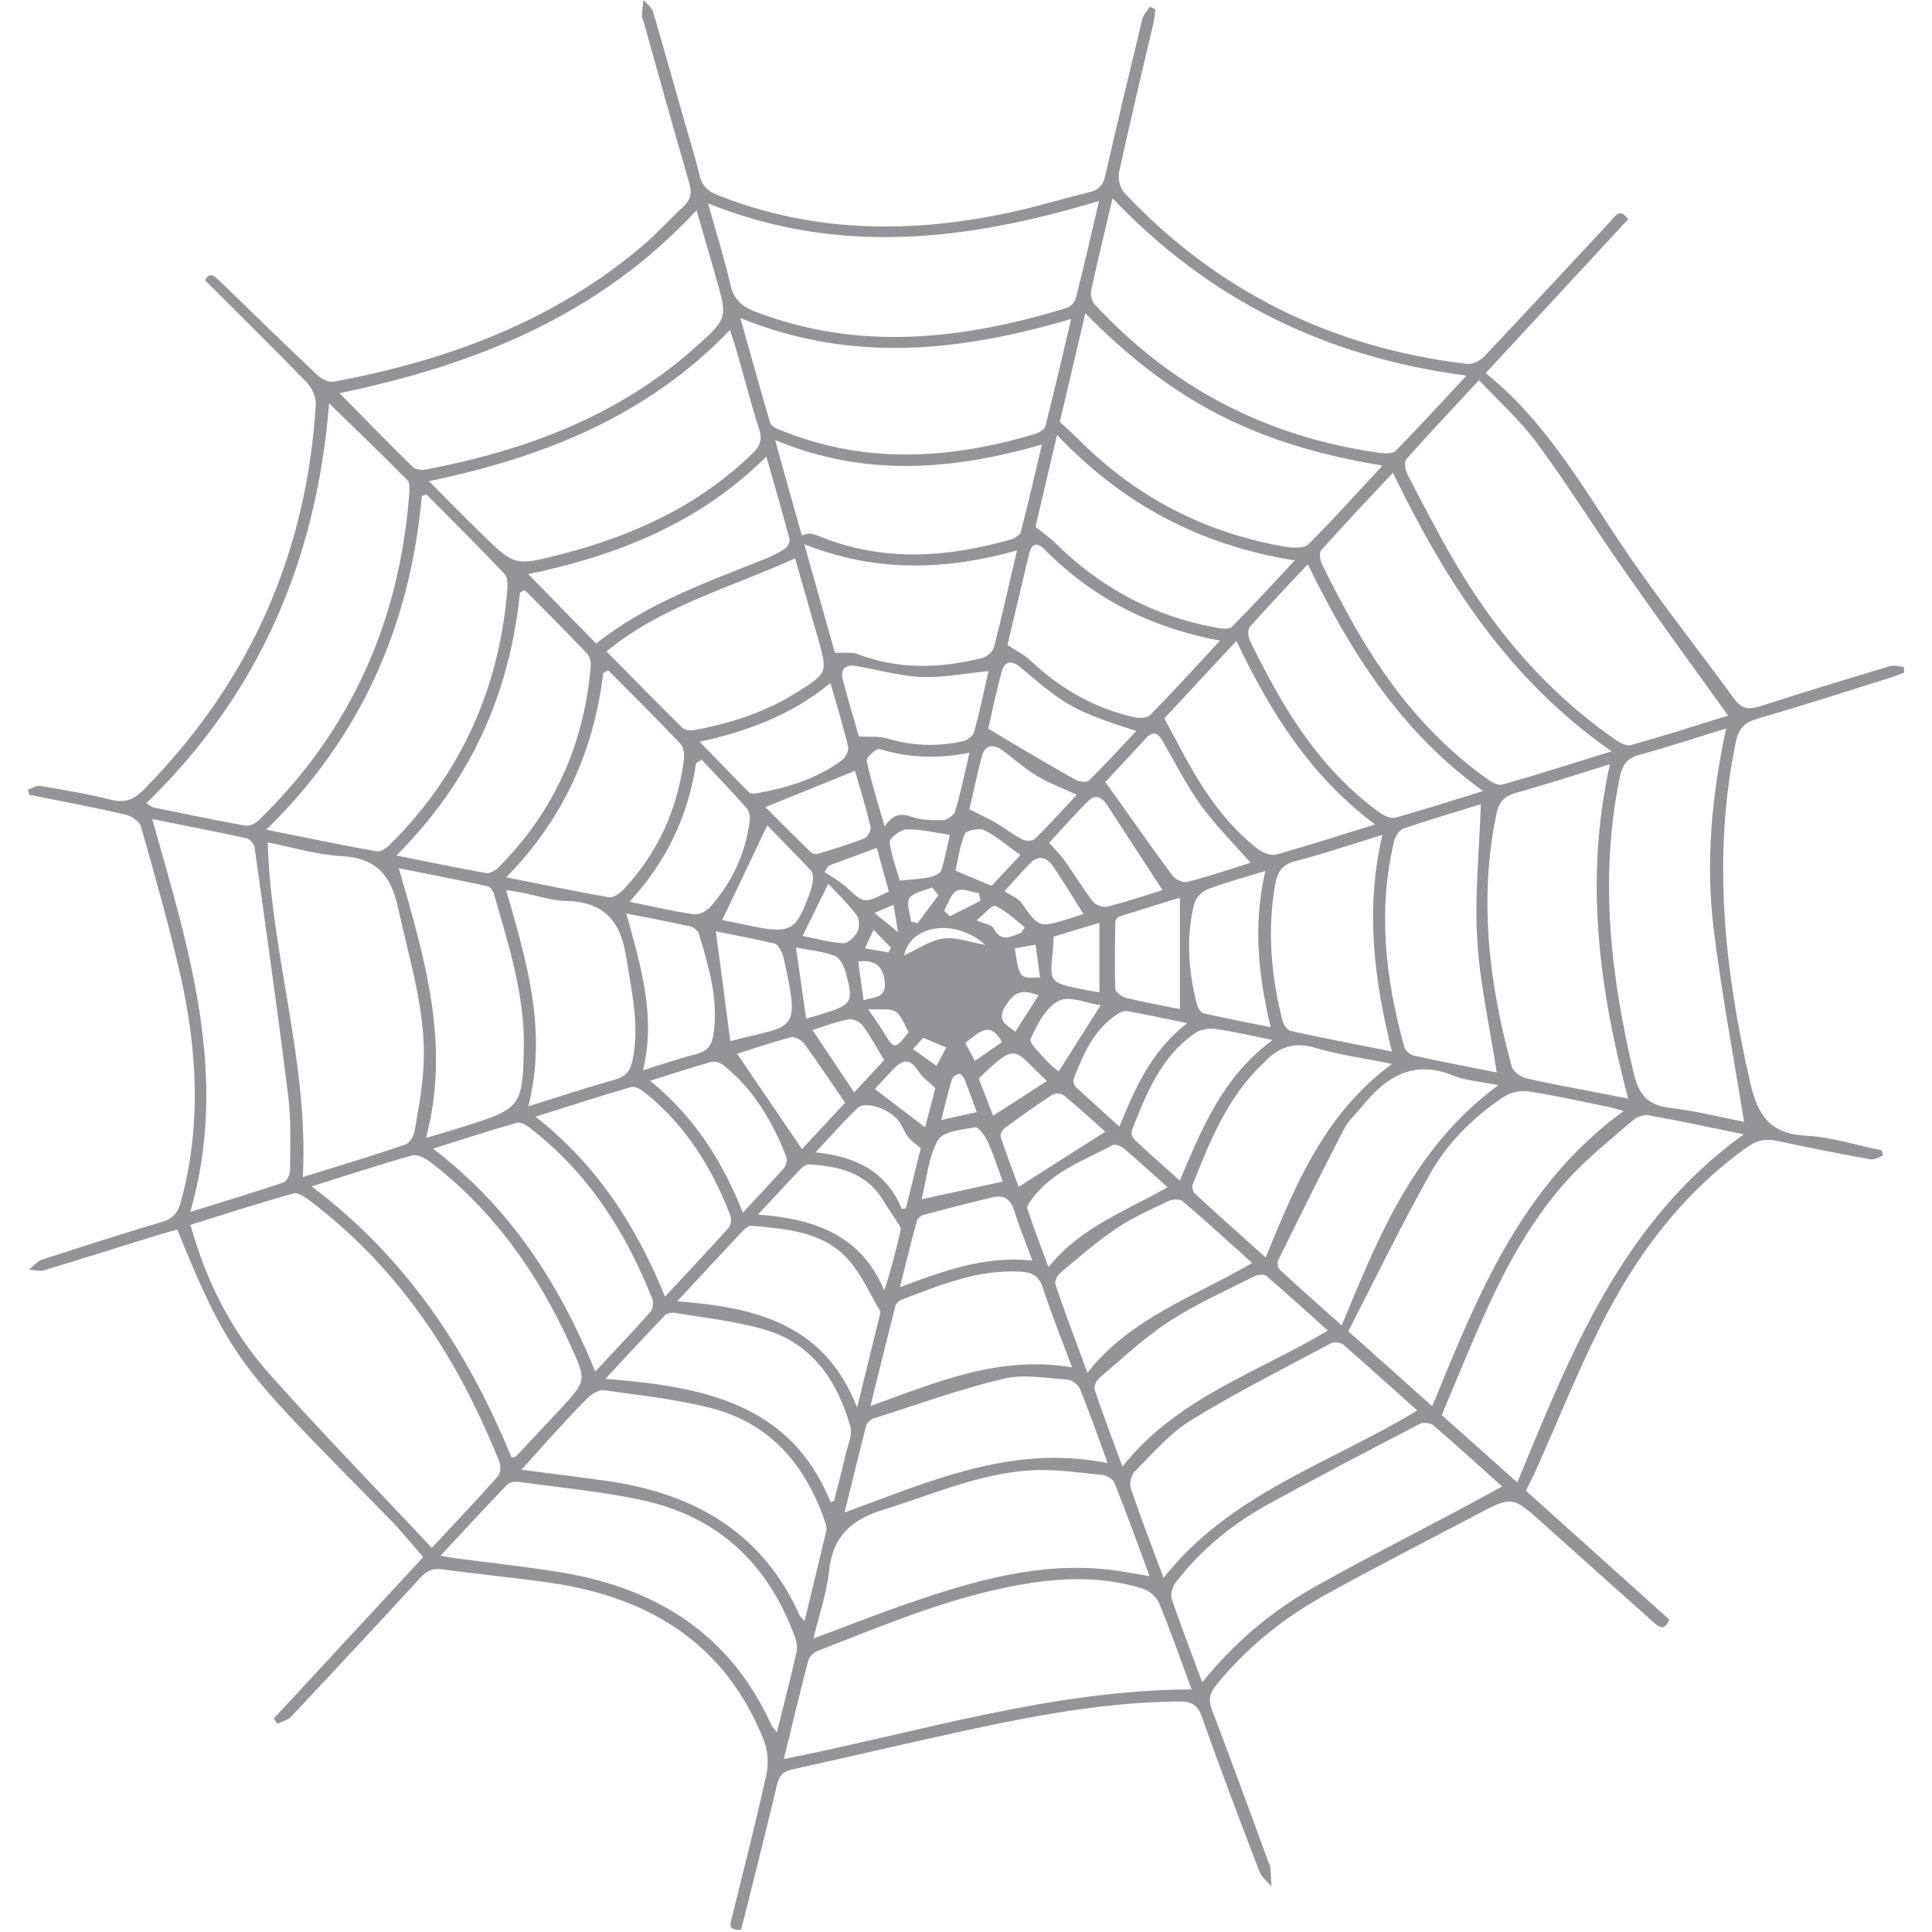 <svg xmlns="http://www.w3.org/2000/svg" viewBox="0 0 64 64" enable-background="new 0 0 64 64"><path fill-rule="evenodd" fill="#929497" d="m53.932 7.265c-1.562 1.692-3.131 3.38-4.717 5.095 2.094 1.684 3.32 3.974 4.779 6.096 1.105 1.603 2.316 3.135 3.465 4.709.242.328.49.347.863.227 1.42-.462 2.848-.893 4.277-1.323.141-.043.312.012.467.023.004.062.008.126.012.19-.158.058-.318.124-.477.174-1.459.456-2.914.926-4.385 1.353-.432.126-.621.324-.715.767-.783 3.795-.379 7.526.471 11.261.244 1.078.629 1.719 1.854 1.785.844.042 1.674.315 2.508.486.016.057.031.114.043.173-.137.047-.287.147-.412.124-1.031-.187-2.064-.388-3.09-.611-.375-.081-.67-.028-.988.198-2.178 1.552-3.705 3.614-4.869 5.943-.777 1.55-1.422 3.16-2.127 4.741-.098.222-.213.437-.342.707 1.561 1.404 3.154 2.836 4.75 4.268-.184.42-.361.233-.559.057-1.211-1.085-2.426-2.163-3.633-3.248-1.014-.908-1.01-.91-2.234-.264-1.662.879-3.338 1.729-4.979 2.641-1.395.771-2.611 1.756-3.613 2.994-.209.26-.26.471-.137.799.648 1.7 1.27 3.409 1.898 5.114.012.033.035.064.039.1.016.213.027.431.039.646-.139-.165-.33-.307-.4-.494-.652-1.698-1.297-3.399-1.902-5.114-.143-.402-.336-.524-.76-.519-2.82.025-5.549.623-8.281 1.229-1.509.335-3.02.69-4.528 1.021-.307.065-.438.203-.508.5-.338 1.429-.699 2.849-1.052 4.272-.047.183-.097.365-.14.538-.458.036-.353-.208-.295-.437.384-1.559.784-3.114 1.129-4.685.082-.36.059-.803-.078-1.146-1.246-3.152-3.729-4.732-7.04-5.217-1.199-.175-2.406-.287-3.605-.45-.322-.047-.52.043-.733.275-1.418 1.544-2.848 3.077-4.284 4.606-.113.114-.303.159-.454.236-.039-.059-.082-.116-.121-.175 1.634-1.766 3.271-3.531 4.952-5.349-.337-.389-.656-.778-1-1.144-1.164-1.204-2.359-2.376-3.5-3.604-1.781-1.917-2.375-2.949-3.647-6.104-.237.068-.485.133-.729.21-1.222.38-2.445.767-3.667 1.135-.155.049-.345-.004-.516-.012.14-.114.264-.277.423-.331 1.319-.431 2.639-.854 3.97-1.25.369-.108.54-.303.636-.663.683-2.511.551-5.02-.015-7.517-.376-1.653-.842-3.283-1.304-4.913-.05-.17-.314-.359-.514-.403-1.053-.245-2.121-.442-3.184-.656-.016-.058-.031-.113-.047-.171.136-.044.283-.144.408-.124.772.132 1.544.26 2.305.45.474.12.772.031 1.129-.33 1.917-1.95 3.411-4.156 4.393-6.688.761-1.958 1.176-3.987 1.3-6.071.011-.237-.121-.543-.291-.718-1.102-1.139-2.235-2.251-3.373-3.388.128-.293.287-.169.481.019 1.075 1.046 2.15 2.094 3.24 3.122.132.124.373.245.535.215 3.764-.704 7.269-1.993 10.213-4.486.485-.409.912-.885 1.374-1.317.252-.233.283-.472.186-.797-.512-1.76-1-3.529-1.498-5.295-.023-.082-.066-.169-.062-.252.005-.167.032-.332.051-.498.104.124.268.233.311.375.357 1.207.694 2.419 1.04 3.626.171.605.365 1.207.509 1.816.081.351.275.518.601.648 3.178 1.262 6.426 1.277 9.716.565.869-.188 1.723-.452 2.584-.66.322-.076.463-.232.535-.551.396-1.736.812-3.467 1.23-5.198.039-.144.164-.268.248-.4.062.027.121.056.184.085-.02.146-.031.295-.062.438-.385 1.649-.779 3.294-1.141 4.952-.043.209.023.529.166.683 3.07 3.268 6.873 5.142 11.363 5.677.178.021.438-.112.57-.252 1.404-1.486 2.793-2.988 4.186-4.48.149-.156.299-.461.579-.059m-39.631 44.01c.761-.817 1.486-1.582 2.185-2.369.093-.105.109-.361.047-.501-.279-.679-.574-1.353-.904-2.01-1.288-2.589-3.02-4.839-5.359-6.614-.163-.122-.403-.289-.551-.246-1.137.317-2.267.683-3.415 1.039.524 1.883 1.366 3.533 2.615 4.938 1.731 1.945 3.551 3.809 5.382 5.763m42.941-27.569c-1.18-1.641-2.324-3.215-3.441-4.812-.975-1.393-1.875-2.84-2.887-4.212-.543-.739-1.246-1.366-1.922-2.089-.869.935-1.652 1.764-2.41 2.619-.08.093-.037.361.037.504.512.978 1.016 1.961 1.574 2.915 1.357 2.311 3.074 4.321 5.312 5.869.146.101.369.225.512.184 1.09-.307 2.171-.652 3.225-.978m-31.28 34.563c4.528-.896 8.856-2.285 13.508-2.305-.369-.996-.695-1.929-1.072-2.849-.084-.202-.322-.415-.535-.485-1.246-.396-2.529-.38-3.807-.178-2.449.388-4.707 1.354-6.988 2.242-.128.049-.268.196-.299.322-.275 1.047-.523 2.097-.807 3.253m-21.12-31.658c.132.076.186.126.249.14 1.013.208 2.02.417 3.038.6.132.023.332-.076.438-.179 3.074-2.98 4.665-6.618 4.986-10.815.008-.151.027-.363-.058-.448-.823-.833-1.668-1.644-2.596-2.548-.419 5.199-2.316 9.621-6.06 13.25m6.407-13.584c.827.84 1.61 1.645 2.414 2.433.089.089.299.12.435.095 3.318-.632 6.399-1.779 8.94-4.055 1.067-.955 1.063-.96.683-2.288-.031-.117-.066-.235-.101-.352-.174-.607-.349-1.214-.547-1.897-3.225 3.484-7.325 5.127-11.824 6.06m-1.219 25.97c1.191-.37 2.293-.704 3.388-1.073.14-.046.283-.268.311-.427.128-.739.268-1.479.303-2.223.082-1.77-.466-3.442-.834-5.15-.24-1.102-.698-1.696-1.897-1.762-.799-.042-1.587-.285-2.433-.45.111 3.749 1.364 7.292 1.162 11.08m47.15-14.856c-1.012.31-1.92.613-2.844.863-.418.112-.59.32-.676.735-.686 3.322-.314 6.581.463 9.84.174.726.48 1.048 1.23 1.136.834.095 1.656.309 2.42.456-.348-2.172-.752-4.292-1.012-6.43-.259-2.173-.066-4.346.419-6.6m-6.918 24.976c1.793-4.348 3.477-8.634 7.504-11.534-1.133-.229-2.141-.448-3.158-.629-.158-.029-.395.059-.523.171-.744.648-1.529 1.265-2.182 1.992-1.354 1.51-2.25 3.301-3.037 5.14-.373.862-.73 1.731-1.107 2.629.784.699 1.583 1.411 2.503 2.231m-41.44-21.623c1.292.26 2.472.504 3.659.718.128.023.322-.112.435-.225 2.371-2.357 3.636-5.206 3.892-8.494.012-.159-.004-.378-.101-.481-.85-.889-1.719-1.754-2.584-2.625-.051.018-.105.037-.151.056-.383 4.252-1.987 7.958-5.15 11.05m27.586-20.827c-4.349 1.31-8.599 1.828-12.953.082.275.984.543 1.83.741 2.693.108.481.369.718.826.894 3.461 1.325 6.892.918 10.319-.126.119-.039.264-.19.295-.314.261-1.029.497-2.065.772-3.229m.446-.089c-.26 1.107-.5 2.087-.713 3.073-.027.14.031.347.129.45 2.553 2.755 5.707 4.4 9.471 4.915.164.021.4.021.494-.074.771-.788 1.514-1.601 2.344-2.489-4.649-.609-8.518-2.503-11.725-5.875m9.287 9.09c-.834.893-1.619 1.721-2.375 2.569-.074.085-.041.326.023.456.283.582.582 1.154.896 1.725 1.141 2.08 2.557 3.943 4.521 5.353.162.117.402.274.555.231 1.172-.33 2.328-.702 3.623-1.104-3.417-2.381-5.501-5.633-7.243-9.23m-31.932.283c.609.609 1.16 1.172 1.723 1.723 1.114 1.086 1.118 1.09 2.646.7 2.394-.615 4.579-1.616 6.36-3.354.24-.237.318-.442.213-.78-.264-.813-.474-1.641-.71-2.464-.07-.252-.155-.504-.26-.836-2.755 2.869-6.197 4.223-9.972 5.01m39.12 9.377c-1.107.34-2.096.666-3.102.945-.393.111-.57.295-.656.697-.59 2.834-.248 5.617.506 8.372.041.161.287.338.473.384.652.163 1.318.272 1.982.404.443.085.881.174 1.404.275-.98-3.679-1.447-7.284-.607-11.08m.453 11.492c-.189-.055-.303-.097-.416-.12-.908-.185-1.807-.389-2.723-.53-.26-.04-.602.025-.82.171-1.016.674-1.877 1.533-2.463 2.575-.955 1.705-1.805 3.465-2.697 5.197.967.867 1.828 1.636 2.779 2.485 1.512-3.683 2.95-7.31 6.34-9.778m-43.46 2.495c3.186 2.398 5.196 5.499 6.624 8.985.085-.025.128-.023.147-.045.497-.523.99-1.052 1.482-1.579.854-.926.854-.928.33-2.084-1.079-2.379-2.546-4.471-4.655-6.088-.165-.127-.433-.261-.6-.214-1.073.3-2.133.651-3.328 1.025m25.16-28.735c-3.682 1.086-7.271 1.471-10.958-.031.349 1.24.66 2.359.986 3.473.023.076.124.147.206.183 2.825 1.201 5.688 1.045 8.56.186.137-.042.326-.147.354-.258.29-1.143.554-2.295.852-3.553m10.315 4.855c-1.936-.314-3.721-.819-5.395-1.672-1.66-.85-3.096-1.991-4.449-3.372-.303 1.29-.578 2.46-.846 3.599.213.2.414.371.592.553 1.91 1.929 4.213 3.133 6.916 3.589.24.039.598.043.732-.093.821-.819 1.596-1.685 2.45-2.604m-5.973 40.31c1.092-1.354 2.338-2.391 3.77-3.189 1.574-.885 3.188-1.7 4.783-2.55.447-.236.889-.484 1.383-.751-.801-.716-1.529-1.383-2.279-2.025-.092-.083-.336-.106-.449-.049-1.695.885-3.396 1.766-5.072 2.691-1.172.65-2.191 1.496-3.01 2.556-.107.142-.189.394-.135.547.298.894.64 1.773 1.01 2.77m-25.23-4.196c.217.038.334.063.45.079 1.199.159 2.402.283 3.595.483 3.172.531 5.578 2.094 6.913 5.05.031.067.097.126.183.238.229-.928.454-1.789.648-2.654.039-.157 0-.35-.054-.505-.87-2.394-2.519-3.988-5.08-4.536-1.335-.285-2.705-.413-4.059-.6-.128-.018-.314.008-.388.088-.729.755-1.439 1.528-2.208 2.354m-9.554-24.405c1.211 4.309 2.565 8.494 1.261 13.02 1.11-.347 2.107-.646 3.093-.979.108-.039.213-.268.213-.409.004-.819.039-1.644-.062-2.455-.341-2.747-.729-5.49-1.114-8.234-.02-.115-.159-.279-.268-.303-1-.218-2.01-.411-3.123-.635m33.04 25.08c-.398-1.073-.764-2.084-1.16-3.083-.049-.126-.26-.256-.406-.271-.797-.074-1.596-.202-2.383-.151-1.708.108-3.26.808-4.87 1.304-1.098.34-1.684.908-1.801 2.039-.074.726-.326 1.436-.516 2.228 1.129-.419 2.15-.824 3.19-1.182 2.123-.729 4.272-1.354 6.569-1.102.436.046.865.135 1.377.218m.463.057c2.207-2.8 5.533-3.799 8.404-5.545-.842-.753-1.637-1.473-2.447-2.178-.086-.075-.307-.104-.408-.05-1.561.834-3.146 1.634-4.648 2.557-.707.435-1.27 1.106-1.863 1.7-.117.116-.174.394-.123.551.323.958.688 1.902 1.085 2.965m-11.894 1.428c.252-1.036.493-2.01.722-2.988.023-.095-.011-.209-.046-.307-.64-1.862-1.801-3.259-3.803-3.766-1.149-.289-2.34-.417-3.52-.584-.163-.021-.396.116-.528.248-.474.472-.922.971-1.374 1.463-.264.287-.52.582-.827.924 1 .13 1.897.241 2.79.365 2.922.409 5.2 1.711 6.426 4.466.02.039.067.07.16.179m-9.267-34.15c-.054.027-.104.054-.159.082-.337 3.331-1.622 6.244-4.094 8.711 1.063.211 2.02.412 2.977.582.116.021.299-.085.399-.182 1.851-1.855 2.845-4.094 3.062-6.67.011-.14-.031-.326-.125-.423-.674-.711-1.369-1.404-2.06-2.1m31.747 6.655c-2.748-1.969-4.393-4.618-5.809-7.51-.688.735-1.32 1.395-1.92 2.078-.076.089-.057.326.004.454.266.551.553 1.094.852 1.63.873 1.558 1.941 2.961 3.408 4.04.15.112.395.235.551.192.939-.257 1.865-.558 2.914-.884m-29.04-4.622c.854.865 1.677 1.704 2.515 2.53.078.078.262.097.384.076 1.215-.223 2.375-.598 3.426-1.261 1-.636 1-.634.683-1.777-.05-.169-.099-.335-.147-.502-.202-.714-.407-1.428-.613-2.15-2.158.981-4.428 1.579-6.248 3.084m28.964 5.06c-.807.249-1.691.508-2.561.805-.141.049-.271.26-.311.417-.551 2.301-.287 4.567.334 6.813.031.121.186.267.311.292.912.201 1.83.374 2.754.559-.232-1.502-.562-2.951-.648-4.413-.088-1.461.07-2.94.121-4.473m.582 9.306c-.602-.12-1.078-.147-1.494-.316-1.303-.529-2.203.021-2.984.976-.213.261-.477.493-.629.78-.748 1.443-1.467 2.898-2.184 4.355-.043.082-.023.255.039.312.656.605 1.326 1.199 2.061 1.855 1.23-2.976 2.398-5.902 5.191-7.962m-36.426-7.187c.85 2.964 1.727 5.83.9 8.938.5-.149.904-.266 1.304-.394 1.851-.582 1.901-.668 1.937-2.62.027-1.756-.512-3.403-.986-5.063-.027-.101-.124-.243-.213-.262-.947-.205-1.898-.389-2.942-.599m6.508 16.674c.66-.706 1.253-1.329 1.822-1.971.082-.092.118-.295.076-.41-.877-2.23-2.134-4.208-4.083-5.704-.112-.087-.303-.188-.419-.153-.893.257-1.781.544-2.771.854 2.573 1.967 4.187 4.478 5.375 7.384m6.841-27.7c.105-.025.187-.064.264-.057.101.008.206.043.303.083 2.095.858 4.21.722 6.333.119.137-.039.326-.146.354-.256.244-.921.453-1.851.699-2.895-2.973.85-5.853 1.091-8.837-.151.321 1.159.597 2.142.884 3.157m8.456-3.324c-.275 1.168-.504 2.146-.715 3.044.256.206.467.346.645.522 1.49 1.484 3.268 2.445 5.363 2.821.162.029.41.058.496-.029.686-.69 1.344-1.409 2.084-2.202-3.135-.504-5.686-1.855-7.873-4.156m10.535 12.903c-2.174-1.63-3.477-3.749-4.594-6.081-.865.931-1.654 1.777-2.387 2.567.248.46.461.855.674 1.253.629 1.162 1.363 2.25 2.43 3.079.156.12.432.225.602.177 1.056-.293 2.099-.634 3.275-.995m-25.405-5.105c-.055.029-.109.062-.163.093-.311 2.567-1.315 4.826-3.213 6.762 1.207.241 2.301.47 3.403.66.14.023.354-.12.47-.244 1.148-1.215 1.797-2.664 2.01-4.3.023-.174 0-.415-.105-.531-.784-.828-1.595-1.631-2.398-2.44m16.542 26.26c-.322-.881-.598-1.673-.912-2.449-.059-.144-.271-.309-.422-.317-.707-.047-1.451-.188-2.119-.027-1.448.345-2.853.854-4.272 1.304-.105.035-.241.134-.268.229-.244.936-.469 1.878-.722 2.897 2.851-1.039 5.556-2.273 8.715-1.637m9.103-20.811c-1.023.314-1.939.625-2.875.869-.436.112-.598.345-.672.743-.275 1.537-.146 3.052.24 4.553.031.128.16.309.273.332 1.086.238 2.176.446 3.348.681-.593-2.393-.892-4.723-.314-7.178m.318 7.587c-.924-.187-1.754-.297-2.549-.534-.723-.217-1.234.002-1.703.499-.098.101-.207.194-.299.299-.99 1.073-1.518 2.391-2.045 3.708-.035.087-.008.258.057.317.758.699 1.525 1.384 2.352 2.121.998-2.418 1.945-4.762 4.187-6.41m-28.61 1.404c1.036-.322 1.944-.625 2.864-.881.361-.101.512-.295.586-.637.244-1.16-.031-2.273-.206-3.413-.187-1.208-.733-1.849-2.02-1.872-.47-.012-.939-.179-1.411-.268-.161-.031-.324-.054-.549-.091.683 2.374 1.37 4.651.734 7.162m26.484 7.43c-.693-.623-1.354-1.229-2.033-1.809-.076-.068-.303-.041-.414.018-.947.48-1.93.916-2.814 1.492-.818.533-1.537 1.216-2.285 1.849-.105.089-.213.295-.178.403.275.829.59 1.646.922 2.554 1.8-2.279 4.462-3.103 6.802-4.507m-21.956-1.124c.749-.807 1.436-1.532 2.107-2.279.078-.092.101-.297.057-.413-.607-1.576-1.477-2.98-2.823-4.063-.128-.101-.333-.225-.454-.19-1.032.299-2.053.631-3.174.984 2.041 1.607 3.329 3.609 4.287 5.961m5.487 6.814c.039-.018.078-.037.117-.057.128-.504.26-1.01.376-1.512.074-.317.239-.677.157-.96-.429-1.475-1.232-2.711-2.804-3.184-.962-.291-1.983-.389-2.98-.559-.108-.02-.279 0-.345.067-.64.664-1.265 1.343-1.983 2.113 3.213.254 6.136.797 7.462 4.092m6.178-31.536c-2.38.666-4.66.739-7.05-.202.388 1.377.718 2.545 1.013 3.593.302.014.543-.031.737.042 1.37.522 2.751.483 4.144.132.152-.039.346-.204.385-.345.267-1.028.495-2.064.767-3.22m6.724 2.991c-2.328-.437-4.236-1.424-5.809-3.02-.252-.258-.434-.198-.516.147-.244 1.032-.488 2.066-.715 3.02.291.192.557.318.754.504.982.934 2.119 1.589 3.453 1.888.168.037.428.023.523-.078.763-.777 1.496-1.584 2.31-2.461m-20.666.098c1.638-1.312 3.601-2.01 5.53-2.778.245-.097.489-.213.71-.357.093-.058.188-.229.167-.318-.233-.889-.493-1.77-.769-2.744-2.227 2.222-4.971 3.287-7.885 3.896.745.764 1.479 1.513 2.247 2.301m21.731 20.516c-.803-.718-1.541-1.397-2.305-2.045-.09-.078-.33-.07-.455-.01-.59.281-1.199.549-1.738.914-.652.438-1.25.96-1.852 1.465-.104.087-.201.293-.166.397.326.95.68 1.89 1.059 2.918 1.437-1.828 3.539-2.51 5.457-3.639m-12.644 4.742c2.204-.8 4.288-1.692 6.678-1.281-.342-.923-.684-1.766-.963-2.627-.131-.407-.363-.527-.771-.547-1.399-.07-2.646.45-3.904.928-.089.034-.194.128-.213.209-.275 1.073-.539 2.149-.827 3.318m-6.402-3.47c2.619.194 4.889.765 5.96 3.52.28-1.141.516-2.098.749-3.056.012-.049.031-.114.008-.153-.333-.562-.605-1.186-1.032-1.675-.834-.952-2.049-1.03-3.221-1.141-.085-.01-.202.076-.268.147-.698.74-1.389 1.489-2.196 2.358m14.182-17.202c.18.25.314.438.451.629.59.823 1.164 1.657 1.771 2.466.096.126.352.254.486.215.715-.182 1.412-.419 2.104-.636-.582-.664-1.172-1.246-1.648-1.909-.482-.664-.85-1.405-1.262-2.119-.16-.283-.326-.349-.566-.085-.451.49-.908.979-1.336 1.439m5.539 8.545c-.73-.147-1.316-.287-1.91-.368-.217-.027-.496.028-.672.151-1.133.791-1.602 2.01-2.08 3.217-.029.081.023.244.098.309.473.444.959.871 1.494 1.348.732-1.731 1.412-3.427 3.07-4.657m-.238-5.598c-.709.219-1.326.38-1.916.607-.186.07-.389.291-.439.479-.279 1.104-.193 2.212.082 3.308.031.118.125.295.217.316.715.167 1.436.301 2.232.464-.416-1.743-.586-3.394-.176-5.174m-18.676-3.688c-.062.039-.121.078-.183.117-.252 1.727-.97 3.248-2.204 4.59.78.159 1.455.316 2.138.416.163.023.407-.099.524-.231.733-.817 1.176-1.775 1.319-2.854.02-.14-.008-.328-.093-.423-.484-.552-.996-1.08-1.501-1.615m-2.491 5.095c.473 1.731.989 3.39.551 5.194.664-.205 1.214-.397 1.777-.541.373-.095.508-.307.559-.656.171-1.16-.163-2.243-.485-3.329-.027-.101-.183-.217-.295-.243-.66-.146-1.319-.27-2.107-.425m3.857 9.913c.508-.547.947-1.01 1.362-1.479.074-.083.121-.264.082-.362-.454-1.17-1.075-2.237-2.08-3.043-.105-.085-.299-.144-.423-.108-.644.179-1.28.392-2.01.621 1.455 1.187 2.386 2.646 3.073 4.371m8.136-17.942c-.794.078-1.52.225-2.234.194-.737-.033-1.463-.252-2.2-.369-.326-.051-.474.147-.398.442.181.687.386 1.37.538 1.899.388.021.679-.014.931.064.842.256 1.684.279 2.534.089.137-.031.318-.179.354-.307.177-.651.317-1.317.475-2.01m-9.568 2.339c.57.588 1.098 1.139 1.641 1.682.047.042.167.042.245.027 1-.182 1.971-.473 2.802-1.079.128-.091.26-.32.233-.45-.163-.688-.373-1.366-.59-2.128-1.289 1.069-2.759 1.6-4.331 1.948m9.56-.432c.326.192.568.34.811.483.695.407 1.383.823 2.09 1.214.115.064.367.085.438.016.527-.52 1.027-1.067 1.564-1.64-2.02-.648-2.316-.807-3.822-2.093-.291-.249-.535-.245-.637.13-.186.668-.319 1.349-.444 1.89m5.938 15.189c-.531-.476-.98-.891-1.451-1.288-.088-.076-.279-.153-.355-.113-.943.505-1.992.868-2.666 1.764-.078.105-.203.259-.172.348.203.619.439 1.227.699 1.935 1.07-1.327 2.556-1.849 3.945-2.646m-13.566.906c1.933.136 3.438.72 4.183 2.519.217-.664.376-1.297.528-1.933.016-.064.023-.147-.008-.198-.186-.299-.392-.586-.574-.885-.551-.9-1.455-1.1-2.425-1.168-.085-.006-.206.062-.271.132-.447.466-.885.943-1.433 1.533m9.09 1.521c-.219-.59-.436-1.102-.594-1.63-.113-.364-.318-.555-.695-.469-.776.178-1.544.382-2.312.586-.089.024-.206.116-.225.195-.19.697-.361 1.399-.563 2.202 1.47-.55 2.821-1.047 4.389-.884m4.311-12.268c-.629-.966-1.238-1.896-1.84-2.827-.162-.252-.383-.355-.609-.14-.48.476-.924.984-1.307 1.397.225.256.398.427.535.623.311.44.59.908.92 1.333.088.113.346.194.488.155.633-.161 1.254-.371 1.813-.541m.818 4.404c-.748-.153-1.369-.287-1.994-.397-.102-.02-.236.044-.334.108-.779.516-1.117 1.323-1.436 2.142-.027.07.02.21.078.268.457.426.924.839 1.439 1.305.532-1.294 1.052-2.496 2.247-3.426m-.244-.465c0-1.236 0-2.423 0-3.688-.688.209-1.342.408-1.99.617-.066.02-.148.114-.148.178-.012.741-.027 1.486 0 2.228.004.104.219.26.357.295.601.145 1.215.255 1.781.37m-14.893 1.063c2.083-.553 2.332-.212 1.792-2.637-.027-.118-.05-.244-.108-.349-.051-.099-.132-.231-.225-.252-.66-.151-1.327-.278-1.937-.4.168 1.261.323 2.456.478 3.638m2.375 3.575c.419-.451.881-.946 1.428-1.536-.446-.648-.885-1.312-1.351-1.952-.089-.12-.314-.248-.431-.219-.64.167-1.265.382-1.796.549.722 1.06 1.424 2.088 2.15 3.158m5.549-13.13c-1.067.209-2.03.17-2.984-.125-.097-.027-.446.287-.423.39.151.7.369 1.387.594 2.177.283-.403.532-.448.893-.32.322.112.699.12 1.048.108.144-.008.36-.163.399-.293.178-.598.302-1.213.473-1.937m-.004 1.874c.354.179.618.297.862.44.303.181.582.4.896.561.107.057.34.051.414-.023.475-.466.916-.958 1.387-1.459-.498-.231-.947-.396-1.348-.641-.406-.244-.756-.578-1.145-.852-.299-.208-.559-.136-.652.215-.165.623-.294 1.253-.414 1.759m-8.184 3.667c.283.058.645.136 1 .208 1.25.254 1.451.142 1.882-1.061.05-.147.105-.299.12-.452.012-.111-.004-.262-.07-.335-.489-.522-.989-1.028-1.443-1.492-.512 1.08-.99 2.077-1.494 3.132m9.821 8.84c.979-.623 1.906-1.211 2.871-1.828-.457-.407-.908-.818-1.377-1.206-.078-.066-.287-.078-.369-.023-.543.354-1.066.728-1.586 1.109-.078.057-.16.21-.137.287.19.57.405 1.136.598 1.661m-8.389-12.579c.487.487.989.994 1.501 1.492.051.046.163.078.229.058.524-.159 1.048-.316 1.556-.518.105-.042.221-.279.194-.396-.151-.638-.347-1.267-.512-1.839-1 .406-1.975.802-2.968 1.203m4.521 13.312c.047-.006.089-.012.132-.02.174-.704.349-1.41.493-1.992-.198-.173-.334-.255-.416-.369-.132-.181-.209-.409-.353-.578-.326-.386-1.083-.619-1.319-.39-.462.442-.885.925-1.397 1.475 1.374.136 2.359.664 2.86 1.874m3.341-.908c-.152-.419-.299-.881-.496-1.321-.09-.19-.307-.495-.419-.476-.436.074-1.071.138-1.23.423-.318.567-.373 1.277-.543 1.96.934-.203 1.788-.387 2.688-.586m2.674-8.864c-.354-.557-.656-1.065-.99-1.558-.203-.307-.477-.425-.783-.116-.291.299-.566.617-.842.919.213.14.445.225.562.388.582.819.57.829 1.553.53.166-.053.332-.109.5-.163m-.819 5.215c.477-.751.92-1.451 1.389-2.194-.451-.062-1.041-.326-1.389-.144-.428.219-.719.784-.932 1.257-.062.142.326.489.527.726.126.143.288.256.405.355m-8.157-1.372c.477.714.908 1.36 1.381 2.068.345-.372.671-.728.993-1.072-.244-.406-.45-.79-.71-1.14-.089-.124-.326-.236-.47-.209-.406.077-.802.231-1.194.353m-.21-.376c.167-.047.354-.099.536-.157.99-.309 1.044-.39.776-1.364-.059-.209-.19-.495-.361-.559-.404-.151-.85-.192-1.289-.275.117.799.222 1.547.338 2.355m9.713-.871c0-.786 0-1.504 0-2.303-.543.163-1.039.314-1.518.458-.008.186-.008.322-.023.458-.111 1.06-.115 1.06.951 1.281.19.037.381.069.59.106m-4.955-5.218c-.524-.076-.982-.194-1.432-.179-.202.004-.574.295-.559.421.058.481.244.945.337 1.275.412-.042.71-.056.998-.115.136-.029.335-.118.373-.225.124-.375.19-.769.283-1.177m3.217 8.155c-1.113-1.032-.951-1.356-2.258-.08.155.402.317.813.477 1.229.636-.41 1.195-.771 1.781-1.149m-.877-7.486c-.424-.3-.783-.615-1.199-.824-.164-.082-.601.01-.648.124-.171.437-.236.914-.303 1.218.454.194.799.338 1.195.501.295-.314.625-.667.955-1.019m-4.824 7.75c.567.433 1.083.824 1.665 1.269.12-.46.252-.948.341-1.298-.233-.221-.415-.341-.524-.508-.299-.462-.508-.497-.889-.098-.216.23-.434.462-.593.635m-1.54-6.8c-.326.664-.578 1.172-.854 1.73.458.091.904.217 1.351.241.155.012.38-.209.465-.378.078-.146.074-.417-.019-.545-.268-.362-.598-.676-.943-1.048m1.606-1.186c-.571.209-1.083.397-1.599.59-.042.068-.085.138-.132.208.249.171.516.314.733.512.578.534.566.543 1.397.132-.127-.462-.259-.939-.399-1.442m3.314 8.754c-.151-.409-.279-.767-.423-1.12-.027-.065-.134-.163-.178-.149-.086.025-.199.1-.222.177-.128.427-.231.857-.357 1.351.427-.093.753-.166 1.18-.259m-2.41-5.194c.466-.209.869-.504 1.308-.559.447-.052.923.134 1.386.213-.994-.894-2.476-.674-2.694.346m3.885-.754c.039-.059.078-.119.115-.177-.316-.249-.617-.542-.977-.708-.102-.047-.385.285-.625.477.267.118.507.146.566.26.257.507.591.27.921.148m.57 2.077c-.574-.217-.814-.114-1.117.392-.275.46.072.6.35.812.267-.416.515-.81.767-1.204m-4.303 1.217c-.144-.235-.233-.545-.438-.678-.194-.12-.512-.054-.904-.079.232.344.365.523.481.712.387.641.399.643.861.045m-1.494-1.054c.345-.114.756-.057.702-.6-.05-.541-.33-.743-.881-.688.058.415.116.819.179 1.288m5.01-1.719c.15.998.15.998.834.966-.051-.365-.098-.726-.145-1.086-.232.041-.464.082-.689.12m-2.53-1.761c-.07-.087-.14-.174-.213-.258-.26.114-.621.165-.749.361-.112.177.027.512.058.778.07.016.144.031.213.045.233-.309.462-.62.691-.926m.886 4.893c.114.206.211.393.324.594.345-.238.625-.433.896-.62-.416-.758-.791-.283-1.22.026m-.696-4.377c.062.062.125.123.187.183.337-.171.679-.341 1.016-.514-.016-.085-.035-.169-.05-.254-.253-.035-.563-.174-.737-.078-.203.112-.285.432-.416.663m.069 4.532c-.285-.12-.5-.213-.764-.325-.074.081-.194.217-.338.376.287.206.536.38.78.555.117-.217.23-.433.322-.606m-1.598-3.822c-.058-.354-.097-.598-.147-.908-.233.101-.396.169-.632.27.263.215.445.366.779.638m-.307.671c.023-.055.047-.109.07-.163-.178-.181-.357-.363-.574-.588-.112.244-.186.409-.283.615.298.051.543.093.787.136"/></svg>